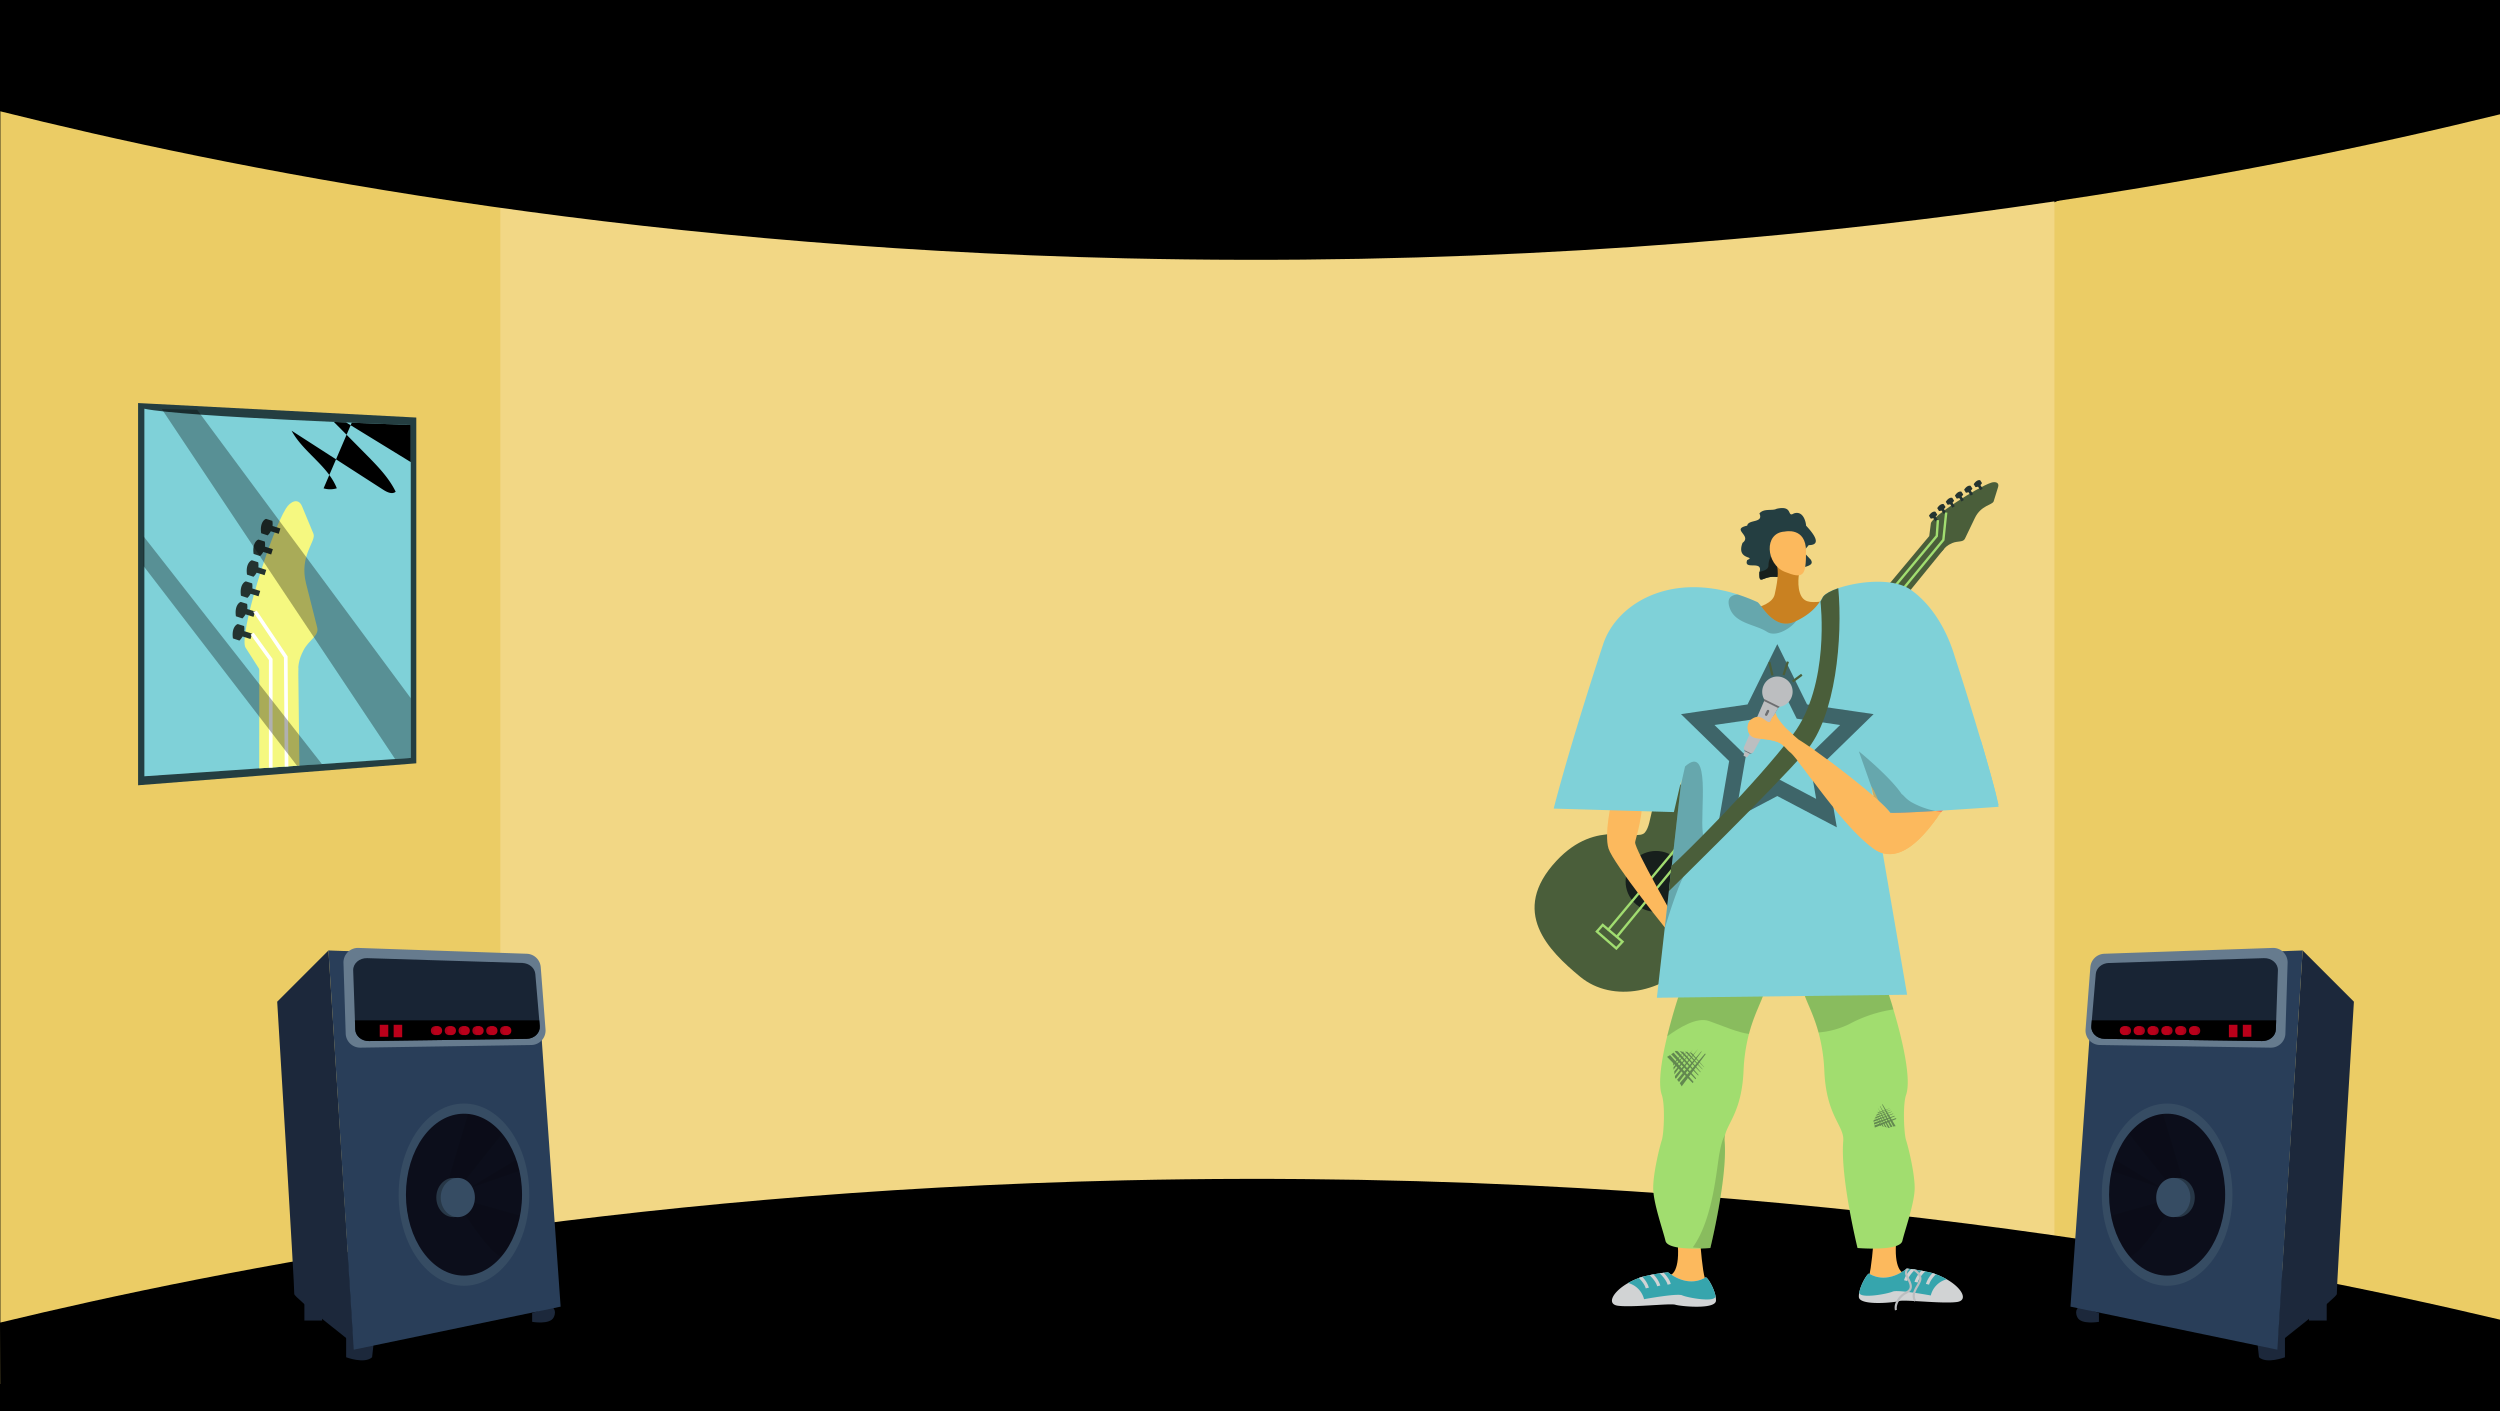 <svg xmlns="http://www.w3.org/2000/svg" xmlns:xlink="http://www.w3.org/1999/xlink" width="1366" height="771" viewBox="0 0 1366 771"><defs><style>.a,.ac,.ai,.at,.k{fill:none;}.b{clip-path:url(#a);}.c,.m,.u{fill:#000;}.d{fill:#ebcc65;}.e{fill:#f2d785;}.ad,.f{fill:#243e41;}.ah,.g{fill:#7fd1d8;}.h{fill:#f5f880;}.aa,.ac,.ad,.ae,.af,.ag,.ah,.ai,.aj,.ak,.aq,.ar,.h,.j,.k,.x,.y,.z{fill-rule:evenodd;}.i,.j{fill:#243330;}.k{stroke:#fff;stroke-width:2px;}.ac,.ai,.at,.k{stroke-miterlimit:10;}.l{clip-path:url(#b);}.m{opacity:0.31;}.n{fill:#1c283b;}.o{fill:#293e59;}.p{fill:#667b8e;}.q{fill:#182434;}.r{fill:#ba001a;}.s{fill:#a9001a;}.t{fill:#0c0e1b;}.u{opacity:0.11;}.v{fill:#273747;}.w{fill:#364c63;}.x{fill:#fcb95d;}.y{fill:#a1dd6f;}.ap,.z{opacity:0.15;}.aa{fill:#4a5e3a;}.ab,.ae{fill:#171f1c;}.ac{stroke:#a1dd70;stroke-width:1.305px;}.af{fill:#c98121;}.ag{fill:#f7805c;}.ai{stroke:#3e6569;stroke-width:8.509px;}.ak{opacity:0.2;}.al{fill:#6d6e71;}.am{fill:#bcbec0;}.an{fill:#e6e7e8;}.ao{opacity:0.5;}.aq,.as{fill:#d1d3d4;}.ar{fill:#36a5ad;}.at{stroke:#4a5e3a;stroke-width:1.249px;}</style><clipPath id="a"><rect class="a" width="1366" height="771" transform="translate(-182.02 4214.418)"/></clipPath><clipPath id="b"><path class="a" d="M-103.136,4437.741v200.836L42.422,4628.54V4446.667S-82.386,4442.236-103.136,4437.741Z"/></clipPath></defs><g transform="translate(182.02 -4214.418)"><g class="b"><rect class="c" width="1366" height="771" transform="translate(-182.02 4214.418)"/><path class="d" d="M1183.98,4223.955v758.463l-242.228-67.586-32.991-6.263,1.636-558.092,30.118-25.561Z"/><path class="d" d="M134.276,4339.89l-16.051,556.371-300.044,74.4V4220.606l298.845,93.57Z"/><path class="e" d="M515.957,4303.49H91.35v617.384H940.515V4303.49Z"/><path class="c" d="M-182.02,4275.2c121.657,30.38,335.7,73.888,615,80.372,352.972,8.194,622.429-47.1,751-78.7v-62.454h-1366Z"/><path class="c" d="M-182.02,4937.1c121.657-29.39,335.7-71.48,615-77.753,352.972-7.927,622.429,45.568,751,76.133v47.19l-1365.8,2.747Z"/></g><path class="f" d="M45.445,4442.563v188.93l-63.53,5.02-.29.02-6.89.54-.18.01-8.65.69-6.29.5h-.03l-66.16,5.22v-208.85Z"/><path class="g" d="M42.425,4446.664v181.88l-60.85,4.19-21.96,1.52-62.75,4.32v-200.83C-82.385,4442.234,42.425,4446.664,42.425,4446.664Z"/><path class="h" d="M-18.425,4632.733l-21.96,1.52v-2.58l.01-18.43v-.61l.01-6.67.01-17.77.01-8.16v-.56l6.26-.04,6.82-.04,1.43-.01,6.76-.04h.02v.21l.08,6.58.35,29.81.14,11.52Z"/><path class="h" d="M-38.831,4582.4l-9.017-14.13c-3.9-6.109,13.451-62.209,22.08-76.046,2.4-3.849,6.782-5.971,8.776-1.173l6.235,15c1.691,4.071-7.9,11.869-4.036,27.167l6.1,24.126c1.114,4.409-4.512,6.683-7.453,12.3s-2.925,8.774-3.067,13.852S-37.214,4588.871-38.831,4582.4Z"/><rect class="i" width="3.055" height="6.557" transform="translate(-35.97 4504.124) rotate(-72.557)"/><path class="j" d="M-35.771,4506.946a8.644,8.644,0,0,0,2.57-7.937l-3.426-1.077c-1.059.212-3.506,2.412-2.687,7.839Z"/><rect class="i" width="3.056" height="6.558" transform="translate(-40.102 4515.425) rotate(-72.543)"/><path class="j" d="M-39.9,4518.246a8.653,8.653,0,0,0,2.57-7.934l-3.43-1.079c-1.055.211-3.5,2.413-2.684,7.838Z"/><rect class="i" width="3.055" height="6.558" transform="translate(-43.714 4526.742) rotate(-72.531)"/><path class="j" d="M-43.514,4529.564a8.637,8.637,0,0,0,2.57-7.934l-3.426-1.078c-1.059.212-3.5,2.412-2.684,7.84Z"/><rect class="i" width="3.055" height="6.558" transform="matrix(0.3, -0.954, 0.954, 0.3, -47.015, 4538.271)"/><path class="j" d="M-46.815,4541.094a8.65,8.65,0,0,0,2.571-7.935l-3.427-1.078c-1.059.212-3.506,2.412-2.684,7.839Z"/><rect class="i" width="3.055" height="6.558" transform="translate(-49.772 4549.505) rotate(-72.531)"/><path class="j" d="M-49.572,4552.327a8.646,8.646,0,0,0,2.57-7.934l-3.426-1.078c-1.059.21-3.506,2.412-2.687,7.839Z"/><rect class="i" width="3.056" height="6.558" transform="matrix(0.3, -0.954, 0.954, 0.3, -51.409, 4561.601)"/><path class="j" d="M-51.209,4564.422a8.638,8.638,0,0,0,2.57-7.934l-3.427-1.078c-1.058.21-3.5,2.412-2.683,7.839Z"/><path class="k" d="M-44.235,4560.654l8.18,11.36,1.97,2.73v46.41l-.01,12.66"/><path class="k" d="M-42.595,4548.554v.01l1.36,2.01,4.58,6.81,1.55,2.29,4.08,6.06,5.15,7.65.04,6v.5l.01,1.22.04,6.08.14,19.79.12,17.29.01,1.03.04,6.86.01,1.07"/><g class="l"><path class="c" d="M19.416,4423.851a146.712,146.712,0,0,1,41.114,46.1c1.186,2.1,2.309,4.777.972,6.738-4.712-.989-8.944-3.563-13.073-6.1L-9.433,4435.1q13.9,13.918,27.661,27.868c6.048,6.131,12.185,12.415,15.949,20.119-1.808,1.606-4.658.307-6.723-1.024L-22.7,4449.745c6.358,11.809,19.825,19.049,24.714,31.471a12.421,12.421,0,0,1-7.231.036"/></g><path class="m" d="M42.422,4595.913-74.315,4438.307l-19.306-.379,127.461,191.2,8.582-.592Z"/><path class="m" d="M-6.137,4631.888-103.6,4507.455v16.234l83.915,109.193Z"/><path class="n" d="M1104.155,4761.744l-28-28-13.828,215.022s32.841-25.581,32.495-27.31S1104.155,4761.744,1104.155,4761.744Z"/><path class="n" d="M1089.29,4919.035v16.94h-9.679v-11.408Z"/><path class="n" d="M1066.474,4943.926v12.1s-10.025,3.8-14.173,0l-1.037-9.334Z"/><path class="n" d="M964.84,4931.826v4.84s-9.679,1.728-11.754-2.42,1.037-5.877,1.037-5.877Z"/><path class="o" d="M1076.154,4733.743l-113.388,4.148-13.482,190.478,113.042,23.507Z"/><path class="p" d="M1067.939,4740.455l-1.221,38.792a7.941,7.941,0,0,1-8.131,7.609l-93.2-1.442a7.914,7.914,0,0,1-7.859-8.441l2.625-34.167a7.941,7.941,0,0,1,7.7-7.258l91.795-3.183A7.932,7.932,0,0,1,1067.939,4740.455Z"/><path class="q" d="M967.944,4782.049l86.055,1.2c4.038.062,7.383-2.763,7.507-6.33l.173-4.98.954-27.265c.136-3.778-3.369-6.862-7.643-6.726l-84.767,2.638c-3.766.124-6.826,2.726-7.11,6.033l-2.168,25.32-.26,3.1C960.363,4778.779,963.683,4782,967.944,4782.049Z"/><path class="c" d="M967.944,4782.049l86.055,1.2c4.038.062,7.383-2.763,7.507-6.33l.173-4.98H960.945l-.26,3.1C960.363,4778.779,963.683,4782,967.944,4782.049Z"/><rect class="r" width="4.667" height="6.547" transform="translate(1043.457 4774.362)"/><rect class="r" width="4.667" height="6.806" transform="translate(1035.851 4774.362)"/><circle class="s" cx="2.42" cy="2.42" r="2.42" transform="translate(1015.347 4775.14)"/><path class="s" d="M1018.113,4775.14h-2.074v4.84h2.14Z"/><circle class="r" cx="2.42" cy="2.42" r="2.42" transform="translate(1014.029 4775.14)"/><circle class="s" cx="2.42" cy="2.42" r="2.42" transform="translate(1007.785 4775.14)"/><path class="s" d="M1010.551,4775.14h-2.074v4.84h2.14Z"/><circle class="r" cx="2.42" cy="2.42" r="2.42" transform="translate(1006.467 4775.14)"/><circle class="s" cx="2.42" cy="2.42" r="2.42" transform="translate(1000.223 4775.14)"/><path class="s" d="M1002.989,4775.14h-2.074v4.84h2.14Z"/><circle class="r" cx="2.42" cy="2.42" r="2.42" transform="translate(998.905 4775.14)"/><circle class="s" cx="2.42" cy="2.42" r="2.42" transform="translate(992.661 4775.14)"/><path class="s" d="M995.426,4775.14h-2.074v4.84h2.14Z"/><circle class="r" cx="2.42" cy="2.42" r="2.42" transform="translate(991.343 4775.14)"/><circle class="s" cx="2.42" cy="2.42" r="2.42" transform="translate(985.099 4775.14)"/><path class="s" d="M987.864,4775.14H985.79v4.84h2.14Z"/><circle class="r" cx="2.42" cy="2.42" r="2.42" transform="translate(983.781 4775.14)"/><circle class="s" cx="2.42" cy="2.42" r="2.42" transform="translate(977.537 4775.14)"/><path class="s" d="M980.3,4775.14h-2.074v4.84h2.14Z"/><circle class="r" cx="2.42" cy="2.42" r="2.42" transform="translate(976.219 4775.14)"/><path class="t" d="M1028.966,4837.106l7.087,24.717s-4.321,23.334-4.321,23.853-9.852,20.914-10.544,21.087-17.63,7.951-17.63,7.951-12.791-3.8-13.655-3.975-13.655-11.062-14-11.581-6.222-13.482-6.222-13.482l-1.383-7.951.864-20.742,8.124-23.161s13.482-12.1,14-12.618,19.531.345,19.531.345l10.89,8.816Z"/><path class="u" d="M1010.3,4858.021l-11.062-36.982-16.421,7.08-1.611,5.769,20.97,26.372Z"/><path class="u" d="M1000.447,4864.135c-.519.173-29.039-17.8-29.039-17.112s-1.9,6.4-1.383,6.568S1000.447,4864.135,1000.447,4864.135Z"/><path class="u" d="M998.545,4871.049s-29.557,8.059-29.211,8.4,4.413,18.586,10.025,21.779,22.73-24.091,22.73-24.091Z"/><ellipse class="v" cx="9.334" cy="10.717" rx="9.334" ry="10.717" transform="translate(998.545 4858.021)"/><ellipse class="w" cx="9.334" cy="10.717" rx="9.334" ry="10.717" transform="translate(996.125 4858.021)"/><path class="w" d="M966.4,4867.181c0,27.493,15.98,49.78,35.693,49.78s35.693-22.287,35.693-49.78-15.981-49.78-35.693-49.78S966.4,4839.688,966.4,4867.181Zm3.975,0c0-24.43,14.2-44.235,31.718-44.235s31.717,19.805,31.717,44.235-14.2,44.236-31.717,44.236S970.371,4891.612,970.371,4867.181Z"/><path class="n" d="M-30.565,4761.744l28-28,13.828,215.022s-32.841-25.581-32.5-27.31S-30.565,4761.744-30.565,4761.744Z"/><path class="n" d="M-15.7,4919.035v16.94h9.679v-11.408Z"/><path class="n" d="M7.116,4943.926v12.1s10.025,3.8,14.173,0l1.037-9.334Z"/><path class="n" d="M108.75,4931.826v4.84s9.68,1.728,11.754-2.42-1.037-5.877-1.037-5.877Z"/><path class="o" d="M-2.564,4733.743l113.388,4.148,13.482,190.478L11.264,4951.876Z"/><path class="p" d="M5.651,4740.455l1.221,38.792A7.942,7.942,0,0,0,15,4786.856l93.2-1.442a7.915,7.915,0,0,0,7.86-8.441l-2.626-34.167a7.94,7.94,0,0,0-7.7-7.258l-91.8-3.183A7.933,7.933,0,0,0,5.651,4740.455Z"/><path class="q" d="M105.647,4782.049l-86.056,1.2c-4.038.062-7.383-2.763-7.507-6.33l-.173-4.98-.954-27.265c-.136-3.778,3.37-6.862,7.643-6.726l84.767,2.638c3.766.124,6.826,2.726,7.111,6.033l2.167,25.32.261,3.1C113.228,4778.779,109.908,4782,105.647,4782.049Z"/><path class="c" d="M105.647,4782.049l-86.056,1.2c-4.038.062-7.383-2.763-7.507-6.33l-.173-4.98H112.645l.261,3.1C113.228,4778.779,109.908,4782,105.647,4782.049Z"/><rect class="r" width="4.667" height="6.547" transform="translate(25.467 4774.362)"/><rect class="r" width="4.667" height="6.806" transform="translate(33.072 4774.362)"/><circle class="s" cx="2.42" cy="2.42" r="2.42" transform="translate(53.403 4775.14)"/><path class="s" d="M55.478,4775.14h2.074v4.84h-2.14Z"/><circle class="r" cx="2.42" cy="2.42" r="2.42" transform="translate(54.721 4775.14)"/><circle class="s" cx="2.42" cy="2.42" r="2.42" transform="translate(60.965 4775.14)"/><path class="s" d="M63.04,4775.14h2.074v4.84h-2.14Z"/><circle class="r" cx="2.42" cy="2.42" r="2.42" transform="translate(62.283 4775.14)"/><circle class="s" cx="2.42" cy="2.42" r="2.42" transform="translate(68.528 4775.14)"/><path class="s" d="M70.6,4775.14h2.074v4.84h-2.14Z"/><circle class="r" cx="2.42" cy="2.42" r="2.42" transform="translate(69.845 4775.14)"/><circle class="s" cx="2.42" cy="2.42" r="2.42" transform="translate(76.09 4775.14)"/><path class="s" d="M78.164,4775.14h2.074v4.84H78.1Z"/><circle class="r" cx="2.42" cy="2.42" r="2.42" transform="translate(77.408 4775.14)"/><circle class="s" cx="2.42" cy="2.42" r="2.42" transform="translate(83.652 4775.14)"/><path class="s" d="M85.726,4775.14H87.8v4.84H85.66Z"/><circle class="r" cx="2.42" cy="2.42" r="2.42" transform="translate(84.97 4775.14)"/><circle class="s" cx="2.42" cy="2.42" r="2.42" transform="translate(91.214 4775.14)"/><path class="s" d="M93.288,4775.14h2.074v4.84h-2.14Z"/><circle class="r" cx="2.42" cy="2.42" r="2.42" transform="translate(92.532 4775.14)"/><path class="t" d="M44.624,4837.106l-7.087,24.717s4.321,23.334,4.321,23.853,9.853,20.914,10.544,21.087,17.63,7.951,17.63,7.951,12.791-3.8,13.655-3.975,13.655-11.062,14-11.581,6.223-13.482,6.223-13.482l1.382-7.951-.864-20.742-8.124-23.161s-13.482-12.1-14-12.618-19.532.345-19.532.345l-10.89,8.816Z"/><path class="u" d="M63.291,4858.021l11.062-36.982,16.421,7.08,1.611,5.769-20.97,26.372Z"/><path class="u" d="M73.144,4864.135c.518.173,29.038-17.8,29.038-17.112s1.9,6.4,1.383,6.568S73.144,4864.135,73.144,4864.135Z"/><path class="u" d="M75.045,4871.049s29.557,8.059,29.211,8.4-4.413,18.586-10.025,21.779S71.5,4877.141,71.5,4877.141Z"/><ellipse class="v" cx="9.334" cy="10.717" rx="9.334" ry="10.717" transform="translate(56.377 4858.021)"/><ellipse class="w" cx="9.334" cy="10.717" rx="9.334" ry="10.717" transform="translate(58.797 4858.021)"/><path class="w" d="M71.5,4817.4c-19.713,0-35.693,22.287-35.693,49.78s15.98,49.78,35.693,49.78,35.693-22.287,35.693-49.78S91.214,4817.4,71.5,4817.4Zm0,94.016c-17.518,0-31.718-19.805-31.718-44.236s14.2-44.235,31.718-44.235,31.717,19.805,31.717,44.235S89.019,4911.417,71.5,4911.417Z"/><path class="x" d="M841.569,4893.742s-.98,13.757-2.451,18.224,9.341,3.078,9.818,3.247,8.842-5.345,8.842-5.345-5.356-1.629-3.6-18.647S841.569,4893.742,841.569,4893.742Z"/><path class="x" d="M747.149,4894.856s.98,13.757,2.45,18.224-9.34,3.078-9.818,3.247-8.841-5.345-8.841-5.345,5.355-1.629,3.6-18.647S747.149,4894.856,747.149,4894.856Z"/><path class="y" d="M782.106,4755.8c-1.113,5.215-5.464,11.971-8.506,23.567a95.98,95.98,0,0,0-2.953,20.252c-.958,21.686-8.536,28.18-10.09,34.984a10.413,10.413,0,0,0-.244,3.256c1.7,19.752-7.8,58.475-7.8,58.475s-2.024.172-4.9.267c-6.875.227-18.644-.011-19.608-4.166-1.376-5.9-6.721-20.752-6.721-28.943s3.542-22.567,4.7-26.055,1.91-19.329,0-24.788c-2.179-6.232-.137-19.227,2.928-31.931,3.554-14.715,8.495-29.031,9.87-31.96,0,0,24.639-10.578,29.919-8.542S783.749,4748.1,782.106,4755.8Z"/><path class="y" d="M864.16,4863.489c0,8.191-5.346,23.043-6.721,28.943s-24.514,3.9-24.514,3.9-9.5-38.723-7.8-58.475c.721-8.411-9.221-13.179-10.334-38.24a95.365,95.365,0,0,0-3.167-21.055c-3.03-11.108-7.2-17.674-8.292-22.764-1.643-7.7,8.138-13.543,13.418-15.584s29.919,8.542,29.919,8.542a178.445,178.445,0,0,1,5.869,17.221c4.744,15.87,9.983,37.932,6.929,46.67-1.911,5.459-1.155,21.305,0,24.788S864.16,4855.3,864.16,4863.489Z"/><path class="z" d="M782.106,4755.8c-1.113,5.215-5.464,11.971-8.506,23.567-6.084-.786-13.953-4.268-21.817-7.06-6.584-2.333-16.2,3.506-22.883,8.411,3.554-14.715,8.495-29.031,9.87-31.96,0,0,24.639-10.578,29.919-8.542S783.749,4748.1,782.106,4755.8Z"/><path class="z" d="M852.534,4765.976a73.823,73.823,0,0,0-24.133,8.007,46.466,46.466,0,0,1-16.781,4.578c-3.03-11.108-7.2-17.674-8.292-22.764-1.643-7.7,8.138-13.543,13.418-15.584s29.919,8.542,29.919,8.542A178.445,178.445,0,0,1,852.534,4765.976Z"/><path class="aa" d="M757.808,4652.42c-5.07-3.983-18.357-13.363-28.781-7.47s-7.731,18.847-12.241,24.321-26.115-8.411-48.423,15.575c-25.682,27.614-4.339,48.958,13.059,63.291,17.909,14.755,46.448,8.227,60.91-9.326,13.72-16.654,3.09-32.821,8.694-39.622s14.012-7.983,17.52-11.465c3.527-3.5,4.482-5.776,2.325-7.554s-6.666,1.8-11.333-3.118c-4.633-4.881-2.873-12.764.953-17.408S760.011,4654.152,757.808,4652.42Z"/><path class="aa" d="M743.177,4661.631l10.216,8.417L880.386,4514.1l-8.254-6.8Z"/><path class="aa" d="M871.937,4508.726l1.068-8.351c.462-3.612,25.206-19.667,32.986-22.227,2.165-.713,4.538-.121,3.763,2.371l-2.424,7.794c-.657,2.114-6.867,2.035-10.3,9.18l-5.409,11.269c-.989,2.059-3.891,1.125-6.834,2.347s-3.952,2.444-5.64,4.356S870.479,4511.742,871.937,4508.726Z"/><rect class="i" width="1.535" height="3.294" transform="matrix(0.841, -0.541, 0.541, 0.841, 898.228, 4479.454)"/><path class="j" d="M897.4,4480.607a4.345,4.345,0,0,0,3.545-2.235l-.975-1.518c-.477-.259-2.129-.2-3.559,2.159Z"/><rect class="i" width="1.535" height="3.294" transform="matrix(0.841, -0.54, 0.54, 0.841, 892.998, 4482.483)"/><path class="j" d="M892.167,4483.636a4.348,4.348,0,0,0,3.545-2.233l-.976-1.52c-.475-.258-2.127-.2-3.557,2.16Z"/><rect class="i" width="1.535" height="3.294" transform="translate(887.963 4485.686) rotate(-32.695)"/><path class="j" d="M887.132,4486.839a4.339,4.339,0,0,0,3.545-2.233l-.975-1.519c-.477-.259-2.127-.2-3.558,2.161Z"/><rect class="i" width="1.535" height="3.294" transform="matrix(0.842, -0.54, 0.54, 0.842, 882.98, 4489.071)"/><path class="j" d="M882.149,4490.224a4.345,4.345,0,0,0,3.545-2.233l-.975-1.519c-.477-.259-2.128-.2-3.558,2.16Z"/><rect class="i" width="1.535" height="3.294" transform="translate(878.302 4492.517) rotate(-32.695)"/><path class="j" d="M877.471,4493.67a4.343,4.343,0,0,0,3.544-2.233l-.974-1.519c-.476-.259-2.129-.2-3.559,2.159Z"/><rect class="i" width="1.535" height="3.294" transform="translate(873.778 4496.655) rotate(-32.708)"/><path class="j" d="M872.948,4497.808a4.342,4.342,0,0,0,3.544-2.233l-.975-1.519c-.476-.259-2.127-.2-3.557,2.16Z"/><circle class="ab" cx="16.622" cy="16.622" r="16.622" transform="translate(706.199 4679.376)"/><path class="ac" d="M876.85,4498.6l-.62,8.7-179.81,215.49"/><path class="ac" d="M701.139,4726.626l178.7-217.209,1.535-14.957"/><path class="ac" d="M693.713,4719.8l10.8,9.162-3.375,3.68-10.616-9.237Z"/><path class="x" d="M698.842,4651.166c-.28.84-4.482,18.779-1.961,26.9s32.5,45.657,38.378,52.38c0,0-1.8-11.795-1.768-12.633s-22.18-39.009-22.078-43.113c.035-1.4,3.155-9.245,4.256-23.531S698.842,4651.166,698.842,4651.166Z"/><path class="ad" d="M806.249,4512.28c-3.125,4.086-3.984,2.488,1.113,7.909,2.3,3.52-3.156,3.57-7.029,5.431a7.4,7.4,0,0,0-2.2,1.5c-1.921,1.659-5.754,2.013-9.4,2.549-7.747-.931-9.628,5.218-9.406-2.549a3.159,3.159,0,0,0,.091-.3c1.9-6.564-8.991-.547-6.766-6.382,5.087-2.306-6.23.222-2.548-9.4,5.42-4.045-6.625-7.393,2.548-9.405.6-3.611,9.123-1.2,6.675-6.675,2.448-2.943,7.07-1.254,9.406-2.549,9.335-2.1,5.421,5.006,9.4,2.549,5.269-1.78,6.645,5.016,6.685,6.675C807.847,4504.887,814.31,4512.28,806.249,4512.28Z"/><path class="ae" d="M800.333,4525.62a7.4,7.4,0,0,0-2.2,1.5c-1.921,1.659-5.754,2.013-9.4,2.549-7.747-.931-9.628,5.218-9.406-2.549a3.159,3.159,0,0,0,.091-.3c2.539-.476,4.866-1.4,4.865-3.409,0-9.056,10.728-10.079,10.728-10.079s2.915,6.155,3.1,6.823C798.209,4520.493,799.251,4523.051,800.333,4525.62Z"/><path class="af" d="M761.664,4548.759s23.963-.343,26.016-9.585,2.4-14.285,0-19.637,13.693,5.944,13.693,5.944-1.711,7.189,0,12.666,5.477,5.587,11.3,5.018,0,17.917,0,17.917-20.847,2.261-22.4,3.013-23.124.275-24.151,0S761.664,4548.759,761.664,4548.759Z"/><path class="ag" d="M754.443,4692.4c.974.074,5.617-1.881,13.042,2.829s15.015,12.071,20.633,10.939,1.855-7.536-1.395-8.942c-2.926-1.265-8.45-2.912-7.254-5.011s3.8-1.862,6.428.007,4.72.068,3.82-.98-7.412-4.784-8.983-5.1c-1.161-.232-6.442,1.358-9.215.688s-13.793-4.326-13.793-4.326Z"/><path class="x" d="M793.158,4504.871s11.639-2.731,11.639,10.822-1.37,15.266-11.639,11.158S781.519,4505.484,793.158,4504.871Z"/><path class="ah" d="M910,4654.254l-.2.018c-1.834.173-15.977,1.488-30.389,2.691-1.56.131-3.125.262-4.679.387-3.4.274-6.739.535-9.858.768-8.381.619-15.185,1.018-17.323.875l-3.232-7.185-2.732-6.078-1.25-2.78.119,1.226.863,5.012,5.4,31.4,13.311,77.351-136.736,1.655,4.268-37.842,2.3-20.43,1.577-13.947L736.4,4643.4l.369-3.256-4.173,18-65.677-1.91s7.637-30.759,27-89.739c7.161-21.835,35.812-39.413,73.57-27.252a98.966,98.966,0,0,1,10.787,4.191c1.857.845,8.959,15.965,20.448,10.644.244-.113.488-.227.726-.346,10.489-5.059,12.888-10.834,14.608-13.2,0-.006.006-.012.012-.018.06-.071.113-.143.167-.214,1.208-1.524,4.149-3.137,8.173-4.506,10.929-3.721,29.894-5.948,39.723.951s18.885,19.438,24.013,36.664c8.614,26.455,17.936,57.367,22.234,74.315.072.28.137.548.2.81C909.484,4652.159,910,4654.254,910,4654.254Z"/><path class="x" d="M861.2,4652.959c-1.256,1.062-1.848,2.791-10.311,5.56-3.735-5.972-38.628-33.06-50.194-40.017-2.573-2.222-5.883-5.113-7-6.233-1.911-1.924-5.3-6.258-5.234-7.382s-5.563-5.626-6.858-5.842-1.727,2.375,1.086,3.588,3.831,3.819,2.714,5.826-3.9-2.464-6.932-2.382-6.925,3.245-5.078,8.369,7.549,2.557,15.464,5.239c3.62,1.226,5.033,4.066,7.3,5.849,5.27,4.15,27.273,39.13,45.4,52.443s36.073-20.037,38.152-20.923C879.7,4657.054,862.452,4651.9,861.2,4652.959Z"/><path class="ai" d="M789.1,4575.989l13.437,27.226,30.046,4.366-21.741,21.192,5.132,29.925L789.1,4644.57,762.228,4658.7l5.132-29.925-21.741-21.192,30.046-4.366Z"/><path class="aj" d="M878.679,4658.141c-.483.614-1.1,1.459-1.828,2.465Z"/><path class="ak" d="M739.74,4690.156c-3.714,4.643-9.423,22.5-12.179,31.591l8.84-78.345,2.292-10.185c14.286-12.816,8.191,24.585,9.661,35.931S744.782,4683.852,739.74,4690.156Z"/><path class="ak" d="M799.447,4553.735c-3.4,4.405-11.352,8.936-15.918,5.947-6.738-4.405-18.787-4.411-20.888-14.7-.834-4.072,1.6-5.5,4.845-5.733a98.966,98.966,0,0,1,10.787,4.191c1.857.845,8.959,15.965,20.448,10.644C798.965,4553.968,799.209,4553.854,799.447,4553.735Z"/><path class="aa" d="M804.7,4624.919c-18.34,21.192-74.832,76.4-74.832,76.4l1.28-13.685c.095-.084.19-.173.3-.262,7.685-6.87,45.557-44.432,66.029-71.374,20.757-27.306,15.2-72.833,15.2-72.833s.548-1.119,1.387-2.631c0-.006.006-.012.012-.018.06-.071.113-.143.167-.214,1.208-1.524,4.149-3.137,8.173-4.506C824.883,4562.79,821.109,4605.959,804.7,4624.919Z"/><path class="al" d="M781.838,4596.325l.067,1.171-10.8,26.661.167.8,2.766,1.373,1.125-.382,14.315-24.69.973-.654s-.477-3.226-.389-3.405S781.838,4596.325,781.838,4596.325Z"/><path class="am" d="M774.213,4625.831l-2.651-1.316a1.436,1.436,0,0,1-.676-1.861l11.019-25.158,7.574,3.759L776.1,4625.244A1.435,1.435,0,0,1,774.213,4625.831Z"/><path class="am" d="M772.508,4628.277l-1.863-.925.628-2.4,2.766,1.373Z"/><path class="am" d="M792.917,4585l-.148-.074a8.2,8.2,0,0,0-10.99,3.7l-.073.148a8.191,8.191,0,0,0,.132,7.547l8.614,4.276a8.19,8.19,0,0,0,6.091-4.458l.074-.149A8.2,8.2,0,0,0,792.917,4585Z"/><rect class="an" width="3.644" height="1.466" rx="0.726" transform="translate(782.062 4605.227) rotate(-63.603)"/><rect class="al" width="3.644" height="1.466" rx="0.726" transform="translate(782.062 4605.227) rotate(-63.603)"/><path class="ag" d="M850.3,4657.707a8.737,8.737,0,0,1,.589.809Z"/><path class="x" d="M876.851,4660.606c-6.143,8.441-20.668,28.127-35.3,17.37-18.126-13.31-40.128-48.295-45.4-52.444-2.268-1.78-3.679-4.619-7.3-5.846a36.658,36.658,0,0,0-8.774-1.577c-.12-.006-.239-.018-.358-.036-2.351-.232-4.179-.565-5.369-1.94a3.766,3.766,0,0,1-.393-.512,5.673,5.673,0,0,1-.571-1.173c-1.78-4.941,1.768-8.054,4.744-8.346.1-.012.2-.018.292-.024h.041a6.573,6.573,0,0,1,3.661,1.542,2.37,2.37,0,0,0,.643.453c.959.672,1.756,1.16,2.31.761a1.067,1.067,0,0,0,.321-.375,3.259,3.259,0,0,0,.268-.636,3.487,3.487,0,0,0,.113-.5,3.121,3.121,0,0,0,.465-.762l.017-.017a.1.1,0,0,0-.011.035c.017-.029.029-.053.041-.077s.018-.018.036-.036c.036-.047.077-.089.119-.137.06-.065.125-.131.2-.2.078-.089.167-.173.25-.256.125-.119.245-.238.364-.357a6.5,6.5,0,0,0,.97-1.209,1.021,1.021,0,0,1,.226.572c-.065,1.125,3.328,5.458,5.239,7.381,1.113,1.119,4.422,4.012,6.994,6.233,8.352,5.024,28.871,20.549,41.033,31.032,1.339,5.768,3.25,14.233,3.065,15.06-.279,1.262,9.948.56,11.067.84C856.606,4665.624,869.577,4662.707,876.851,4660.606Z"/><path class="ag" d="M879.7,4657.052a1.083,1.083,0,0,0-.3.238H879.4a7.99,7.99,0,0,0-.72.851c-.935-.166-2.006-.369-3.167-.619-3.721.221-7.346.429-10.638.6-6.744.339-12.09.535-13.989.4v-.006c8.465-2.768,9.054-4.494,10.31-5.559a2.4,2.4,0,0,1,1.411-.108C867.011,4653.26,879.7,4657.052,879.7,4657.052Z"/><path class="ah" d="M908.58,4648.534c-.066-.262-.131-.53-.2-.81-1.905-7.514-4.8-17.775-8.181-29.174-6.009.267-12.106-.259-18.065-.557-11.357-.568-22.9-1.52-34.259-.677a7.643,7.643,0,0,1-1.206-.016,16.117,16.117,0,0,1-7.728,2.827,18.16,18.16,0,0,1-5.114-.208c.143.857.268,1.726.352,2.6.3,1.22.642,2.441,1,3.661,1,3.441,2.143,6.858,3.125,10.245.714,2.464,1.452,4.935,2.048,7.441l.053.232.054.077a.019.019,0,0,0,.006.012l1.125,1.542,8.709,11.977.589.809v.006c1.9.131,7.245-.065,13.989-.4,3.292-.167,6.917-.375,10.638-.6l3.887-.232h.006c15.185-.934,30.6-2.036,30.6-2.036s-.071-.339-.2-.982C909.568,4653.177,909.151,4651.206,908.58,4648.534Z"/><path class="ak" d="M862.606,4652.849a17.881,17.881,0,0,1-4.089-3.244,12.509,12.509,0,0,0-1.516-1.394h0c-6.384-9.485-23.344-23.29-23.344-23.29l6.8,19.255a.019.019,0,0,0,.006.012c.041.191.577,2.423,1.262,5.346a79.944,79.944,0,0,1,8.572,8.173l.589.809v.006c1.9.131,7.245-.065,13.989-.4,3.292-.167,6.917-.375,10.638-.6A44.387,44.387,0,0,1,862.606,4652.849Z"/><g class="ao"><path class="i" d="M749.578,4790.082l-.518.609-4.958,5.815-8.3,9.733q.345.512.656,1.059c.133.235.261.472.387.712l7.12-9.537,6.05-8.138Z"/><path class="i" d="M747.576,4788.87l-1.874,2.2-3.957,4.641-7.42,8.7a12.88,12.88,0,0,1,1.06,1.246l6.251-8.372,5.42-7.289.73-.988Z"/><path class="i" d="M733.711,4803.819c2.23-2.983,11-14.714,12.01-16.157l-.015-.011-12.527,14.683.008,1.051Q733.456,4803.594,733.711,4803.819Z"/><path class="i" d="M742.92,4787.894c-.207.367-10.077,13.561-10.077,13.561l-.015-1.737Z"/><path class="i" d="M740.44,4788.086c-.164.293-8.047,10.829-8.047,10.829l-.015-1.386Z"/><path class="i" d="M738.651,4788.034c-.131.234-6.429,8.651-6.429,8.651l-.013-1.107Z"/><path class="i" d="M743.361,4805.56,730.5,4790.888q-.8.524-1.624,1.017c3.743,3.835,9.246,9.47,14,14.327Z"/><path class="i" d="M744.758,4803.64,732.4,4789.548q-.642.486-1.307.939c3.143,3.22,8.806,9.021,13.32,13.627Z"/><path class="i" d="M746.087,4801.787l-11.365-12.96-1.085-.267c-.185.157-.373.311-.562.463,2.167,2.222,8.447,8.657,12.787,13.081Z"/><path class="i" d="M747.238,4800.117l-9.581-10.927-1.935-.475s7.152,7.333,11.366,11.626C747.139,4800.267,747.188,4800.192,747.238,4800.117Z"/><path class="i" d="M748.242,4798.583l-8.112-9.251-1.547-.38s6.286,6.447,9.563,9.78Z"/><path class="i" d="M749.125,4797.47l-6.8-7.761-1.237-.3s5.456,5.6,7.963,8.141Z"/></g><g class="ao"><path class="i" d="M846.335,4817.94l.23.452,2.205,4.32,3.69,7.231c.256-.052.516-.095.78-.127.17-.021.34-.038.511-.054-1.008-1.7-2.429-4.085-3.861-6.492l-3.3-5.525Z"/><path class="i" d="M845.137,4818.819l.833,1.633,1.76,3.448,3.3,6.464a7.96,7.96,0,0,1,.988-.319l-3.389-5.7-2.957-4.948-.4-.669C845.224,4818.759,845.18,4818.789,845.137,4818.819Z"/><path class="i" d="M850.533,4830.581c-1.208-2.033-5.955-10.023-6.555-10.968l-.01.007,5.564,10.912.619.251C850.276,4830.712,850.4,4830.644,850.533,4830.581Z"/><path class="i" d="M843.434,4821.312c.165.21,5.5,9.2,5.5,9.2l-1.022-.413Z"/><path class="i" d="M842.943,4822.812c.133.168,4.394,7.35,4.394,7.35l-.816-.328Z"/><path class="i" d="M842.478,4823.849c.106.134,3.51,5.872,3.51,5.872l-.652-.262Z"/><path class="i" d="M853.9,4825.346l-11.729,3.978q.113.6.2,1.2c3.158-1.262,7.8-3.12,11.8-4.728C854.082,4825.645,853.99,4825.5,853.9,4825.346Z"/><path class="i" d="M853.112,4824.061l-11.265,3.82q.129.5.233,1c2.652-1.06,7.429-2.971,11.226-4.5C853.242,4824.272,853.177,4824.166,853.112,4824.061Z"/><path class="i" d="M852.349,4822.832l-10.361,3.513-.419.572c.047.146.091.294.134.442,1.829-.731,7.128-2.85,10.777-4.319C852.436,4822.971,852.393,4822.9,852.349,4822.832Z"/><path class="i" d="M851.65,4821.75l-8.735,2.963-.749,1.018s6.037-2.41,9.578-3.838Z"/><path class="i" d="M850.994,4820.789l-7.4,2.508-.6.815s5.307-2.119,8.058-3.23Z"/><path class="i" d="M850.556,4820l-6.2,2.1-.478.651s4.606-1.839,6.708-2.69C850.573,4820.044,850.564,4820.023,850.556,4820Z"/></g><path class="ap" d="M760.313,4837.856c1.7,19.752-7.8,58.475-7.8,58.475s-2.024.172-4.9.267c.042-.41-4.88-.371-4.606-.755,11.345-15.863,13.026-44.541,14.6-51.895.363-1.693,1.255-6.848,2.957-9.348A10.413,10.413,0,0,0,760.313,4837.856Z"/><path class="aq" d="M887.227,4925.839c-5.072.678-15.334-.1-22.8-.512h-.006c-.238-.018-.459-.03-.685-.042-3.893-.208-6.917-.3-7.846-.006a3.592,3.592,0,0,1-.375.1c-.369.09-.881.191-1.506.286-5.631.875-20.174,1.744-20.352-2.625a10.689,10.689,0,0,1,.238-2.506c.036-.179.071-.358.119-.536.006-.012.006-.018.012-.03.053-.238.113-.482.184-.726.006-.006.006-.006.006-.012,1.286-4.512,4.4-9.28,5.09-8.87,9.239,5.5,18.275-1.006,20.138-2.488.232-.184.352-.292.352-.292s.351.024,1.017.09c.364.041.828.1,1.376.16.3.036.619.078.97.125.119.018.238.03.357.054.286.036.589.077.911.125.155.024.309.048.476.077h.006q1.313.206,2.929.506c.672.125,1.375.262,2.119.417,1.119.226,2.322.494,3.595.792.119.036.244.077.364.119.636.2,1.262.417,1.875.643a39.007,39.007,0,0,1,5.863,2.726l.006.006C890.3,4918.368,893.483,4925,887.227,4925.839Z"/><path class="ar" d="M881.661,4913.421a12.129,12.129,0,0,0-8.7,8.84s-3.976-.732-8.483-1.393c-.387-.054-.785-.107-1.184-.161-.721-.1-1.453-.2-2.179-.291-.625-.078-1.244-.149-1.845-.215-3.346-.357-6.239-.488-7.179-.041-2.548,1.2-18.371,4.208-18.2.375a1.881,1.881,0,0,1,.119-.536c.006-.012.006-.018.012-.03a4.458,4.458,0,0,0,.184-.726c.006-.006.006-.006.006-.012,1.286-4.512,4.4-9.28,5.09-8.87,9.239,5.5,18.275-1.006,20.138-2.488.232-.184.352-.292.352-.292s.351.024,1.017.09c.364.041.828.1,1.376.16.3.036.619.078.97.125.119.018.238.03.357.054.286.036.589.077.911.125.155.024.309.048.476.077h.006q1.313.206,2.929.506c.672.125,1.375.262,2.119.417,1.119.226,2.322.494,3.595.792.119.036.244.077.364.119.636.2,1.262.417,1.875.643a39.007,39.007,0,0,1,5.863,2.726Z"/><path class="as" d="M864.428,4908.135c-.173.161-.417.393-.715.7a17.764,17.764,0,0,0-2.8,3.578,8.361,8.361,0,0,0-.649,1.393c-.066.185-.119.375-.167.566l-1.732-.423a9.062,9.062,0,0,1,.905-2.25v-.006a13.235,13.235,0,0,1,.839-1.34,19.891,19.891,0,0,1,2.078-2.518c.3.036.619.078.97.125.119.018.238.03.357.054C863.8,4908.046,864.106,4908.087,864.428,4908.135Z"/><path class="as" d="M869.958,4909.135c-.994.935-3.548,3.542-4.161,6.078l-1.738-.423a14.917,14.917,0,0,1,3.78-6.072C868.511,4908.843,869.214,4908.98,869.958,4909.135Z"/><path class="as" d="M875.792,4910.689c-1.161,1.155-3.209,3.44-3.751,5.679l-1.732-.423a14.576,14.576,0,0,1,3.608-5.9C874.553,4910.242,875.179,4910.463,875.792,4910.689Z"/><path class="am" d="M861.118,4920.416a7.31,7.31,0,0,1-1.4.9,10.216,10.216,0,0,0-4.2,4.06c-1.053,1.834-1.381,3.679-1.012,4.649l-1.113.423a6.657,6.657,0,0,1,.619-4.786,11.516,11.516,0,0,1,5.167-5.411c.03-.018.066-.036.1-.054,2.964-1.541,2.476-3.309.994-6.4-.084-.179-.173-.363-.268-.554-.167-.339-.333-.684-.494-1.029-.084-.179-.161-.358-.232-.53a4.2,4.2,0,0,1-.179-3.215,2.76,2.76,0,0,1,.351-.6c.232-.184.352-.292.352-.292s.351.024,1.017.09l.161.47a1.518,1.518,0,0,0-.8.815,2.4,2.4,0,0,0-.065,1.393,5.866,5.866,0,0,0,.464,1.364l.34.7c.053.107.1.214.154.316C862.4,4915.445,863.767,4918.249,861.118,4920.416Z"/><path class="am" d="M867.565,4914.582a22.346,22.346,0,0,1-1.518,3.018,16.16,16.16,0,0,0-1.566,3.268,5.132,5.132,0,0,0,.471,4.173l-.524.286h-.006l-.518.279c-.06-.107-.113-.214-.167-.321a6.2,6.2,0,0,1-.44-4.578,16.475,16.475,0,0,1,1.714-3.7,20.379,20.379,0,0,0,1.441-2.852,3.214,3.214,0,0,0,.2-.988,3.645,3.645,0,0,0-.7-2.2,8.32,8.32,0,0,0-2.245-2.138c-.285-.19-.47-.3-.482-.3l.286-.518c.286.036.589.077.911.125.155.024.309.048.476.077h.006a9.636,9.636,0,0,1,1.816,1.762,5.753,5.753,0,0,1,.922,1.715A4.262,4.262,0,0,1,867.565,4914.582Z"/><path class="aq" d="M702.02,4927.875c5.072.679,15.335-.1,22.8-.512h.006c.238-.018.458-.029.684-.041,3.893-.209,6.917-.3,7.846-.006.1.035.226.065.375.1.369.089.881.19,1.506.286,5.631.875,20.174,1.744,20.353-2.626a10.759,10.759,0,0,0-.239-2.506c-.035-.178-.071-.357-.119-.535-.005-.012-.005-.018-.011-.03-.054-.238-.114-.482-.185-.726-.006-.006-.006-.006-.006-.012-1.286-4.513-4.4-9.281-5.09-8.87-9.238,5.5-18.275-1.006-20.138-2.488-.232-.185-.351-.292-.351-.292s-.351.024-1.018.089l-1.375.161c-.3.036-.619.077-.97.125-.119.018-.239.03-.358.054-.285.035-.589.077-.91.125-.155.023-.31.047-.477.077h-.006q-1.312.206-2.928.506c-.673.125-1.375.262-2.12.417-1.119.226-2.321.494-3.6.791-.119.036-.244.078-.363.12-.637.2-1.262.416-1.875.642a39.12,39.12,0,0,0-5.864,2.727l-.006.006C698.943,4920.4,695.764,4927.042,702.02,4927.875Z"/><path class="ar" d="M707.586,4915.458a12.129,12.129,0,0,1,8.7,8.84s3.977-.733,8.483-1.393c.387-.054.786-.107,1.185-.161.72-.1,1.452-.2,2.178-.292.625-.077,1.245-.149,1.846-.214,3.345-.357,6.238-.488,7.179-.042,2.548,1.2,18.37,4.209,18.2.375a1.845,1.845,0,0,0-.119-.535c-.005-.012-.005-.018-.011-.03a4.436,4.436,0,0,1-.185-.726c-.006-.006-.006-.006-.006-.012-1.286-4.513-4.4-9.281-5.09-8.87-9.238,5.5-18.275-1.006-20.138-2.488-.232-.185-.351-.292-.351-.292s-.351.024-1.018.089l-1.375.161c-.3.036-.619.077-.97.125-.119.018-.239.03-.358.054-.285.035-.589.077-.91.125-.155.023-.31.047-.477.077h-.006q-1.312.206-2.928.506c-.673.125-1.375.262-2.12.417-1.119.226-2.321.494-3.6.791-.119.036-.244.078-.363.12-.637.2-1.262.416-1.875.642a39.12,39.12,0,0,0-5.864,2.727Z"/><path class="as" d="M724.82,4910.172c.172.16.416.393.714.7a17.755,17.755,0,0,1,2.8,3.578,8.394,8.394,0,0,1,.649,1.393c.065.184.119.375.166.565l1.733-.422a9.119,9.119,0,0,0-.905-2.251v-.006a13.337,13.337,0,0,0-.84-1.339,19.8,19.8,0,0,0-2.077-2.518c-.3.036-.619.077-.97.125-.119.018-.239.03-.358.054C725.445,4910.082,725.141,4910.124,724.82,4910.172Z"/><path class="as" d="M719.289,4911.172c.995.934,3.548,3.542,4.161,6.078l1.739-.423a14.935,14.935,0,0,0-3.78-6.072C720.736,4910.88,720.034,4911.017,719.289,4911.172Z"/><path class="as" d="M713.456,4912.725c1.161,1.155,3.208,3.441,3.75,5.679l1.732-.422a14.554,14.554,0,0,0-3.607-5.9C714.694,4912.279,714.069,4912.5,713.456,4912.725Z"/><line class="at" x1="1.698" y1="7.209" transform="translate(784.748 4576.268)"/><line class="at" y1="7.326" x2="2.345" transform="translate(792.513 4575.933)"/><line class="at" y1="3.73" x2="5.018" transform="translate(797.473 4583.076)"/></g></svg>